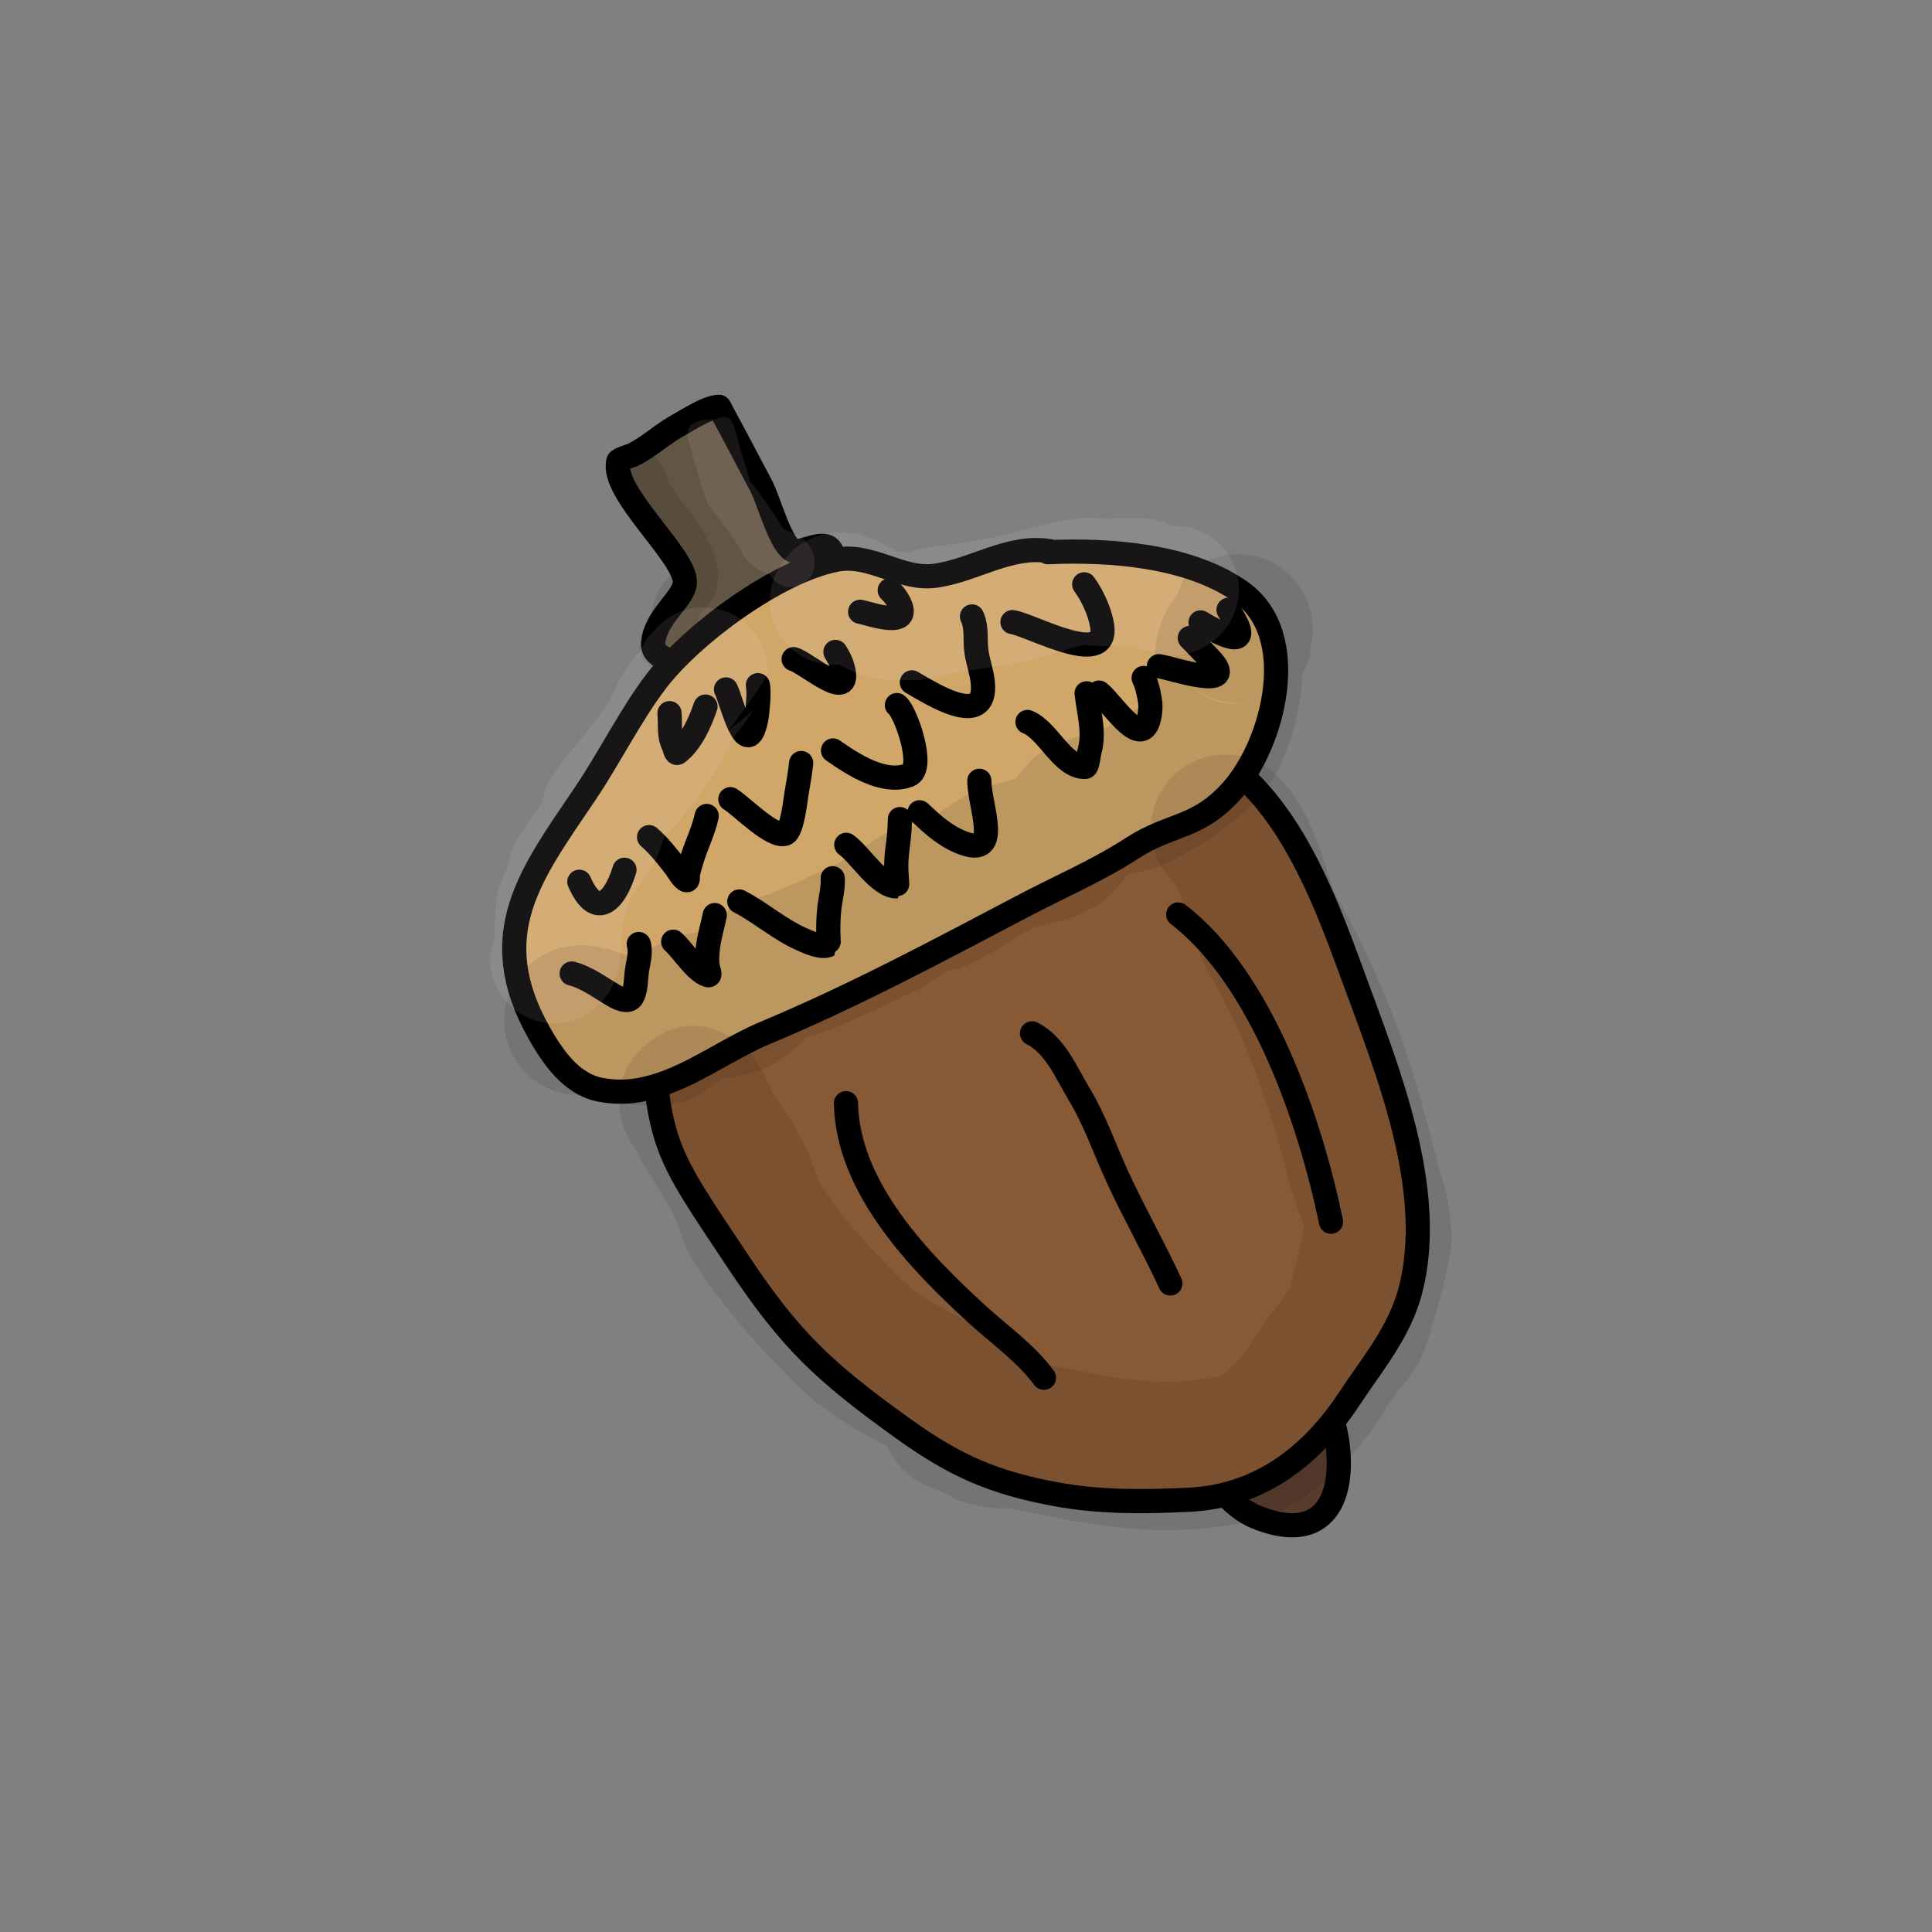 <?xml version="1.0" encoding="UTF-8" standalone="no"?>
<!DOCTYPE svg PUBLIC "-//W3C//DTD SVG 1.1//EN" "http://www.w3.org/Graphics/SVG/1.1/DTD/svg11.dtd">
<svg width="100%" height="100%" viewBox="0 0 533 533" version="1.1" xmlns="http://www.w3.org/2000/svg" xmlns:xlink="http://www.w3.org/1999/xlink" xml:space="preserve" xmlns:serif="http://www.serif.com/" style="fill-rule:evenodd;clip-rule:evenodd;stroke-linejoin:round;stroke-miterlimit:2;">
    <rect x="0" y="0" width="533" height="533" fill="#808080" stroke="none"/>
    <g id="Acorn">
        <path d="M363.08,381.077C372.658,396.468 374.15,429.65 346.673,418.569C339.046,415.493 334.263,407.503 329.416,401.296" style="fill:#583d2d;stroke:#000;stroke-width:6.67px;stroke-linecap:round;stroke-miterlimit:1.5;"/>
        <path d="M327.061,204.214C353.189,214.205 364.655,245.746 373.429,269.737C382.763,295.258 396.371,328.429 389.065,356.131C386.04,367.601 378.588,376.253 372.21,385.943C361.875,401.647 347.525,412.797 328.033,413.749C315.696,414.35 303.488,414.48 291.315,412.233C274.154,409.065 263.488,404.4 249.292,394.211C227.314,378.436 218.092,369.824 203.452,347.79C183.017,317.034 181.735,316.705 179.481,279.902" style="fill:#885935;stroke:#000;stroke-width:6.67px;stroke-linecap:round;stroke-miterlimit:1.5;"/>
        <path d="M199.402,200.128C194.24,194.639 190.858,187.306 184.798,182.714C182.83,181.223 180.063,180.31 180.182,177.625C180.498,170.464 188.538,165.337 188.932,160.911C189.577,153.674 168.505,136.069 170.567,127.301C170.71,126.691 173.84,125.833 174.509,125.515C178.878,123.436 182.685,119.739 187.028,117.372C189.745,115.891 195.025,112.344 198.33,112.209C198.514,112.202 199.303,113.962 199.416,114.168C202.986,120.656 206.374,127.289 209.892,133.825C212.083,137.896 214.931,149.251 218.475,151.732C220.553,153.188 226.792,148.82 228.99,151.429C231.593,154.519 226.783,156.336 227.622,159.398C229.49,166.215 234.88,172.126 236.257,178.925" style="fill:#615543;stroke:#000;stroke-width:6.67px;stroke-linecap:round;stroke-miterlimit:1.5;"/>
        <path d="M289.605,152.061C278.48,150.184 268.431,157.521 257.837,158.857C248.393,160.049 240.282,152.552 230.681,154.425C214.435,157.594 190.987,174.913 181.082,187.882C174.087,197.04 168.184,208.929 161.623,218.683C146.658,240.925 133.262,257.524 148.754,284.979C152.416,291.469 157.524,299.011 165.476,300.611C182.332,304.003 196.516,291.067 211.061,284.977C235.878,274.585 258.794,262.29 282.541,249.804C292.681,244.472 302.763,240.22 312.441,233.935C323.047,227.047 330.521,228.754 340.117,217.841C351.279,205.146 359.156,175.302 342.362,163.316C328.202,153.209 306.259,151.557 289.086,152.343" style="fill:#d0a669;stroke:#000;stroke-width:6.67px;stroke-linecap:round;stroke-miterlimit:1.5;"/>
        <path d="M299.781,191.272C300.349,196.533 302.088,202.14 300.556,207.377C300.351,208.078 300.05,211.599 299.337,211.599C292.98,211.605 289.203,201.46 283.461,199.177" style="fill:none;stroke:#000;stroke-width:6.67px;stroke-linecap:round;stroke-miterlimit:1.5;"/>
        <path d="M270.181,215.397C270.181,222.745 277.148,238.111 263.833,231.783C262.457,231.129 261.164,230.304 259.921,229.43C257.632,227.82 255.743,225.98 253.685,224.1" style="fill:none;stroke:#000;stroke-width:6.67px;stroke-linecap:round;stroke-miterlimit:1.5;"/>
        <path d="M247.44,194.519C249.687,195.985 255.478,212.026 250.717,213.845C243.789,216.491 235.279,210.853 229.812,207.041" style="fill:none;stroke:#000;stroke-width:6.67px;stroke-linecap:round;stroke-miterlimit:1.5;"/>
        <path d="M221.03,210.502C220.711,213.35 220.226,216.142 219.735,218.961C219.467,220.496 218.585,229.249 216.628,229.998C213.209,231.305 204.682,222.473 201.491,220.48" style="fill:none;stroke:#000;stroke-width:6.67px;stroke-linecap:round;stroke-miterlimit:1.5;"/>
        <path d="M194.965,225.111C194.117,229.077 192.251,232.828 191.008,236.686C190.535,238.155 190.119,239.651 189.76,241.153C189.626,241.712 189.992,242.922 189.422,242.845C188.513,242.722 186.924,239.937 186.417,239.274C184.159,236.328 181.86,233.404 179.067,230.947" style="fill:none;stroke:#000;stroke-width:6.67px;stroke-linecap:round;stroke-miterlimit:1.5;"/>
        <path d="M172.279,239.949C169.464,249.138 164.293,253.551 159.824,243.261" style="fill:none;stroke:#000;stroke-width:6.67px;stroke-linecap:round;stroke-miterlimit:1.5;"/>
        <path d="M251.571,188.255C256.384,190.988 272.318,201.385 271.144,188.409C270.885,185.54 269.857,182.808 269.407,179.972C268.888,176.71 269.637,173.085 268.152,170.062" style="fill:none;stroke:#000;stroke-width:6.67px;stroke-linecap:round;stroke-miterlimit:1.5;"/>
        <path d="M279.321,171.621C284.884,172.549 306.999,185.115 303.86,171.575C303.545,170.216 303.118,168.857 302.6,167.564C301.709,165.339 300.54,163.14 299.114,161.205" style="fill:none;stroke:#000;stroke-width:6.67px;stroke-linecap:round;stroke-miterlimit:1.5;"/>
        <path d="M248.271,225.965C248.242,228.374 248.044,230.74 247.722,233.127C247.398,235.538 247.162,237.986 247.292,240.421C247.3,240.576 247.584,244.526 247.51,244.53C242.651,244.785 237.199,235.667 233.471,233.071" style="fill:none;stroke:#000;stroke-width:6.67px;stroke-linecap:round;stroke-miterlimit:1.5;"/>
        <path d="M229.724,242.287C229.914,244.981 229.139,247.679 228.824,250.342C228.208,255.554 228.702,260.636 228.634,260.672C226.752,261.666 223.017,259.929 221.298,259.174C215.061,256.434 209.954,251.826 203.961,248.696" style="fill:none;stroke:#000;stroke-width:6.67px;stroke-linecap:round;stroke-miterlimit:1.5;"/>
        <path d="M197.184,252.455C196.712,254.854 196.007,257.205 195.58,259.609C195.2,261.747 194.987,263.859 195.122,266.027C195.185,267.032 196.283,269.33 195.319,269.041C191.939,268.029 188.405,262.166 185.727,259.785" style="fill:none;stroke:#000;stroke-width:6.67px;stroke-linecap:round;stroke-miterlimit:1.5;"/>
        <path d="M176.215,260.433C176.909,262.744 176.07,265.461 175.719,267.773C175.42,269.745 175.518,273.599 174.213,275.284C173.182,276.617 170.546,275.357 169.518,274.768C165.648,272.546 162.092,269.731 157.71,268.571" style="fill:none;stroke:#000;stroke-width:6.67px;stroke-linecap:round;stroke-miterlimit:1.5;"/>
        <path d="M303.199,191.075C307.065,194.092 316.051,209.061 317.341,195.914C317.462,194.682 317.306,193.46 317.078,192.25C316.753,190.518 316.307,188.632 315.507,187.044" style="fill:none;stroke:#000;stroke-width:6.67px;stroke-linecap:round;stroke-miterlimit:1.5;"/>
        <path d="M319.723,183.782C323.265,184.31 342.133,190.787 333.921,181.936C333.164,181.12 332.394,180.312 331.63,179.502C330.516,178.322 329.376,177.167 328.237,176.012" style="fill:none;stroke:#000;stroke-width:6.67px;stroke-linecap:round;stroke-miterlimit:1.5;"/>
        <path d="M331.207,171.708C334.27,173.55 345.524,180.127 340.702,171.327C340.131,170.285 339.538,169.245 338.922,168.227" style="fill:none;stroke:#000;stroke-width:6.67px;stroke-linecap:round;stroke-miterlimit:1.5;"/>
        <path d="M200.288,190.194C201.565,192.437 205.996,211.186 208.614,198.435C208.838,197.344 208.951,196.176 209.039,195.068C209.196,193.097 209.41,190.988 209.089,189.021" style="fill:none;stroke:#000;stroke-width:6.67px;stroke-linecap:round;stroke-miterlimit:1.5;"/>
        <path d="M218.953,181.843C222.675,182.951 235.934,194.901 232.237,183.349C231.828,182.072 231.17,181 230.484,179.852" style="fill:none;stroke:#000;stroke-width:6.67px;stroke-linecap:round;stroke-miterlimit:1.5;"/>
        <path d="M237.296,168.773C239.911,169.241 252.656,173.974 247.605,165.489C247.006,164.482 246.293,163.656 245.455,162.845" style="fill:none;stroke:#000;stroke-width:6.67px;stroke-linecap:round;stroke-miterlimit:1.5;"/>
        <path d="M184.704,196.742C184.979,199.786 184.409,202.751 185.805,205.595C186.151,206.302 186.367,208.133 186.983,207.642C190.807,204.596 193.082,199.361 194.633,194.928" style="fill:none;stroke:#000;stroke-width:6.67px;stroke-linecap:round;stroke-miterlimit:1.5;"/>
        <path d="M325.038,252.289C348.133,269.972 361.464,309.353 367.197,337.057" style="fill:none;stroke:#000;stroke-width:6.67px;stroke-linecap:round;stroke-miterlimit:1.5;"/>
        <path d="M284.721,285.077C291.101,288.303 294.128,295.888 297.609,301.66C302.032,308.997 304.698,316.863 308.249,324.609C312.821,334.581 318.294,344.145 322.872,354.088" style="fill:none;stroke:#000;stroke-width:6.67px;stroke-linecap:round;stroke-miterlimit:1.5;"/>
        <path d="M233.388,304.343C233.788,327.394 253.337,347.78 269.648,362.665C275.907,368.378 282.905,373.216 288.006,380.096" style="fill:none;stroke:#000;stroke-width:6.67px;stroke-linecap:round;stroke-miterlimit:1.5;"/>
        <path d="M324.975,163.679C325.747,161.359 326.478,159.519 326.955,159.037C331.112,154.837 336.165,152.766 342.204,152.961C345.254,153.059 350.867,153.412 356.585,159.477C361.402,164.587 363.079,171.53 361.683,177.913C361.586,179.314 361.427,180.642 361.18,181.487C360.699,183.129 360.058,184.62 359.289,185.963C359.029,195.046 356.399,204.702 352.369,212.763C346.983,223.534 330.401,234.721 319.141,239.224C317.398,239.922 313.854,240.709 311.311,241.216C309.08,243.831 306.915,246.601 304.123,248.695C301.204,250.884 297.616,252.62 293.558,253.804C291.24,254.481 286.59,255.48 285.507,255.709C278.445,259.343 271.951,264.655 264.257,267.219C263.349,267.522 262.042,267.793 260.764,268.014C258.897,269.496 256.323,271.416 254.556,272.3C246.629,276.263 238.529,280.011 230.386,283.501C228.32,284.386 224.462,285.536 222.575,286.079C220.945,287.693 217.528,290.983 215.385,292.412C213.055,293.965 209.755,295.467 205.832,296.399C203.729,296.898 201.146,297.159 199.189,297.486C197.496,298.779 193.722,301.591 191.513,302.696C182.242,307.331 165.89,303.765 159.375,302.035C154.193,301.993 149.026,299.995 145.076,296.045C137.083,288.052 137.083,275.074 145.076,267.082C148.669,263.489 153.468,260.921 159.979,260.762C162.204,260.707 165.066,260.994 168.356,262.005C169.749,262.434 173.122,263.647 175.286,264.437C178.521,262.241 183.684,259.065 187.8,258.036C189.036,257.727 191.863,257.254 193.935,256.929C195.984,254.963 199.14,252.111 201.368,250.774C205.184,248.485 210.09,247.636 214.251,245.853C221.313,242.826 228.34,239.587 235.225,236.161C237.055,234.705 242.088,230.828 245.108,229.619C246.996,228.864 250.304,228.28 252.358,227.976C257.935,225.787 262.497,221.409 267.759,218.778C270.705,217.305 277.006,215.689 280.178,214.929C281.472,213.311 283.575,210.763 284.952,209.386C288.941,205.397 301.14,201.874 304.363,201.003C307.987,199.394 315.022,194.512 316.037,193.801C317.39,190.93 318.355,187.598 318.355,184.466C318.355,176.923 320.23,169.544 324.975,163.679ZM172.272,297.614L172.061,297.777L172.179,297.692L172.272,297.614ZM173.195,296.839L172.941,297.057L173.134,296.897L173.195,296.839ZM343.488,193.916C337.459,194.451 331.252,192.316 326.78,187.573C333.071,194.246 339.286,194.547 343.488,193.916ZM322.861,170.478C321.846,173.706 321.17,176.516 321.17,176.516C321.17,176.516 321.896,173.786 322.861,170.478Z" style="fill-opacity:0.09;"/>
        <path d="M355.838,355.59C356.419,353.205 358.991,342.602 359.562,339.745C359.914,337.983 359.003,336.483 358.491,334.896C357.305,331.22 355.954,327.534 354.991,323.681C350.262,304.762 343.994,286.77 334.281,269.772C331.422,264.769 329.307,258.926 327.36,253.054C326.154,249.42 325.818,245.443 323.509,243.134C315.517,235.141 315.517,222.163 323.509,214.171C331.502,206.178 344.48,206.178 352.472,214.171C357.287,218.986 360.892,225.393 363.631,232.643C365.723,238.181 367.026,244.518 369.845,249.45C381.44,269.742 389.082,291.161 394.728,313.746C397.597,325.221 402.16,335.612 399.726,347.778C398.503,353.895 393.953,372.306 390.774,377.074C388.021,381.205 384.313,385.167 381.726,389.479C374.176,402.063 359.591,416.784 344.259,419.851C322.261,424.25 306.132,421.656 284.441,417.318L277.781,416.029C276.77,416.119 275.67,416.154 274.501,416.099C270.513,415.911 264.713,414.171 263.538,413.583C263.113,413.371 262.21,412.801 261.208,412.137C257.851,410.875 254.767,409.477 254.767,409.477C250.17,407.252 246.761,403.517 244.881,399.136C243.527,398.435 242.175,397.724 240.842,396.987C233.093,392.7 225.722,387.949 219.658,381.884C208.831,371.058 198.304,359.586 190.404,346.418C188.396,343.072 187.709,338.911 185.989,335.471C183.789,331.072 181.272,327.134 178.541,323.038C176.997,320.721 176.174,318.757 175.137,316.614C172.71,313.472 171.17,309.591 170.918,305.331C170.335,295.443 175.272,290.898 177.592,288.781C183.547,283.347 191.586,280.403 201.615,286.12C203.064,286.946 204.997,288.263 206.931,290.451C207.986,291.645 210.471,295.66 211.367,297.453C211.854,298.428 212.623,300.16 212.835,300.643C216.442,306.061 219.71,311.325 222.624,317.153C223.847,319.599 225.484,324.664 225.882,325.918C232.024,335.976 240.309,344.609 248.621,352.921C254.394,358.695 262.41,362.024 269.77,366.087C275.018,368.985 280.073,372.081 284.648,375.639L292.474,377.153C308.351,380.329 320.124,382.907 336.226,379.686C337.691,379.393 338.777,378.04 339.969,376.9C342.69,374.298 344.955,371.152 346.603,368.405C349.259,363.98 352.875,359.818 355.838,355.59ZM210.659,310.993L210.531,311.326L210.588,311.195L210.659,310.993ZM210.682,310.927C211.426,308.971 212.01,306.356 211.807,302.916C211.973,305.722 211.564,308.431 210.682,310.927Z" style="fill-opacity:0.09;"/>
        <path d="M171.87,136.444C171.483,136.209 171.115,135.928 170.773,135.604C168.146,133.112 168.036,128.957 170.528,126.33C172.625,124.119 175.091,123.626 177.742,124.437C178.866,124.781 180.217,125.545 181.374,126.799C182.763,128.305 183.861,130.694 184.076,131.557C184.76,134.289 186.957,136.923 188.986,139.459C191.344,142.407 195.935,148.776 197.471,154.45C198.491,158.213 198.29,161.784 196.828,164.708C196.283,165.798 195.542,166.802 194.675,167.754L193.11,169.456C192.426,171.608 191.919,175.19 190.936,177.924C190.141,180.133 189.039,181.963 187.792,183.21C185.232,185.77 181.075,185.77 178.515,183.21C176.031,180.726 175.957,176.739 178.293,174.166C178.397,173.89 178.921,172.478 179.14,171.599C179.729,169.229 180.176,166.761 180.716,165.141C181.321,163.324 182.327,161.813 183.517,160.473C183.924,160.014 184.617,159.276 184.972,158.899C184.945,158.632 184.888,158.175 184.808,157.88C184.548,156.922 184.12,155.941 183.63,154.978C182.11,151.988 179.977,149.2 178.741,147.655C175.916,144.124 173.236,140.267 171.87,136.444ZM179.783,135.62C179.001,136.358 178.079,136.868 177.102,137.147C178.051,136.922 178.95,136.424 179.783,135.62ZM171.451,135.13L171.348,134.739C171.372,134.833 171.401,134.97 171.451,135.13Z" style="fill-opacity:0.09;"/>
        <path d="M197.462,115.732C199.21,114.76 200.886,114.606 201.941,116.357L201.972,116.371C202.21,116.809 202.394,117.263 202.522,117.725L202.532,117.757C202.701,118.333 203.581,121.328 203.949,122.803C204.198,123.799 206.388,130.912 207.008,132.92C209.666,136.02 214.065,142.331 216.087,145.881C217.063,146.285 219.271,147.224 220.272,147.842C223.21,149.655 224.728,152.196 224.728,155.386C224.728,159.007 221.789,161.946 218.168,161.946C215.727,161.946 213.595,160.61 212.467,158.628C211.394,158.182 209.649,157.421 208.738,156.861C207.023,155.807 205.751,154.448 204.966,152.879C203.597,150.14 198.766,143.132 196.732,141.098C196.396,140.762 195.382,139.49 194.611,137.316C193.519,134.236 191.519,127.177 191.221,125.985C190.889,124.656 190.092,121.958 189.94,121.439C188.432,116.284 193.451,115.533 197.462,115.732Z" style="fill:#ffeaea;fill-opacity:0.09;"/>
        <path d="M250.591,152.419C251.875,151.994 253.591,151.473 254.784,151.274C262.849,149.93 269.744,149.428 277.303,147.539C285.304,145.538 296.218,141.753 305.084,143.197C306.577,143.09 315.262,142.532 319.199,143.517C320.228,143.774 322.072,144.485 323.633,145.12C328.269,144.974 332.952,146.651 336.516,150.156C343.441,156.968 343.532,168.121 336.721,175.046C333.181,178.644 328.809,180.611 323.64,180.871C320.811,181.014 314.466,179.005 311.4,177.965C309.161,178.132 302.967,178.505 299.413,177.928C299.014,178.004 296.198,178.556 294.725,179.003C291.565,179.963 288.513,181.019 285.841,181.688C277.571,183.755 270.026,184.45 261.27,185.884C259.422,186.455 255.21,187.654 252.472,187.654C240.461,187.654 238.631,187.046 231.352,183.342C228.272,183.585 225.089,183.019 222.126,181.538C213.438,177.194 209.911,166.613 214.255,157.925C217.493,151.45 222.23,148.701 227.005,147.456C231.503,146.283 236.998,146.78 242.127,149.344C246.311,151.436 246.695,152.25 250.591,152.419ZM244.782,175.341L244.693,175.474L244.755,175.385L244.782,175.341ZM245.287,174.51L245.121,174.788L245.261,174.559L245.287,174.51Z" style="fill:#ffeaea;fill-opacity:0.09;"/>
        <path d="M180.226,174.263C183.931,169.6 189.911,166.928 196.243,167.735C201.567,168.413 204.297,170.75 205.767,172.057C210.319,176.105 211.809,180.852 211.67,185.72C211.617,187.562 201.087,201.394 201.087,201.394C201.087,201.394 206.771,197.226 207.969,195.435L208.248,194.808C208.173,194.997 208.086,195.26 207.971,195.432L207.969,195.435C206.703,198.1 203.97,201.463 202.389,203.296C198.522,212.024 192.578,220.163 186.501,227.455C185.513,228.642 183.924,230.028 182.988,231.411C182.013,234.846 180.295,239.678 177.855,242.118C177.955,242.019 178.216,241.739 178.216,241.739L173.899,247.845C173.054,250.115 172.596,252.146 171.776,254.324C171.691,256.659 171.358,264.492 170.699,267.242C169.605,271.809 167.426,275.023 165.316,277.132C158.448,284.001 147.295,284.001 140.426,277.132C135.403,272.109 134.053,264.795 136.382,258.543C136.428,256.539 136.565,252.051 136.81,249.826C137.213,246.179 138.175,243.132 139.259,240.965C140.476,238.53 140.525,236.453 141.498,234.02C142.422,231.711 146.378,225.742 149.547,221.473C149.93,219.635 150.456,217.625 151.088,216.361C152.956,212.625 156.771,208.148 159.46,204.921C163.705,199.827 168.134,194.282 170.598,188.123C171.618,185.573 174.906,181.566 176.501,179.706C177.161,178.37 177.957,176.995 178.683,175.906C178.981,175.459 179.538,174.884 180.226,174.263ZM182.437,198.443C183.995,199.904 186.549,201.774 190.892,202.514C187.655,201.931 184.766,200.484 182.437,198.443ZM176.555,187.401C176.838,190.119 177.777,192.729 179.535,195.181C177.957,192.898 176.913,190.239 176.555,187.401Z" style="fill:#ffeaea;fill-opacity:0.09;"/>
    </g>
</svg>
